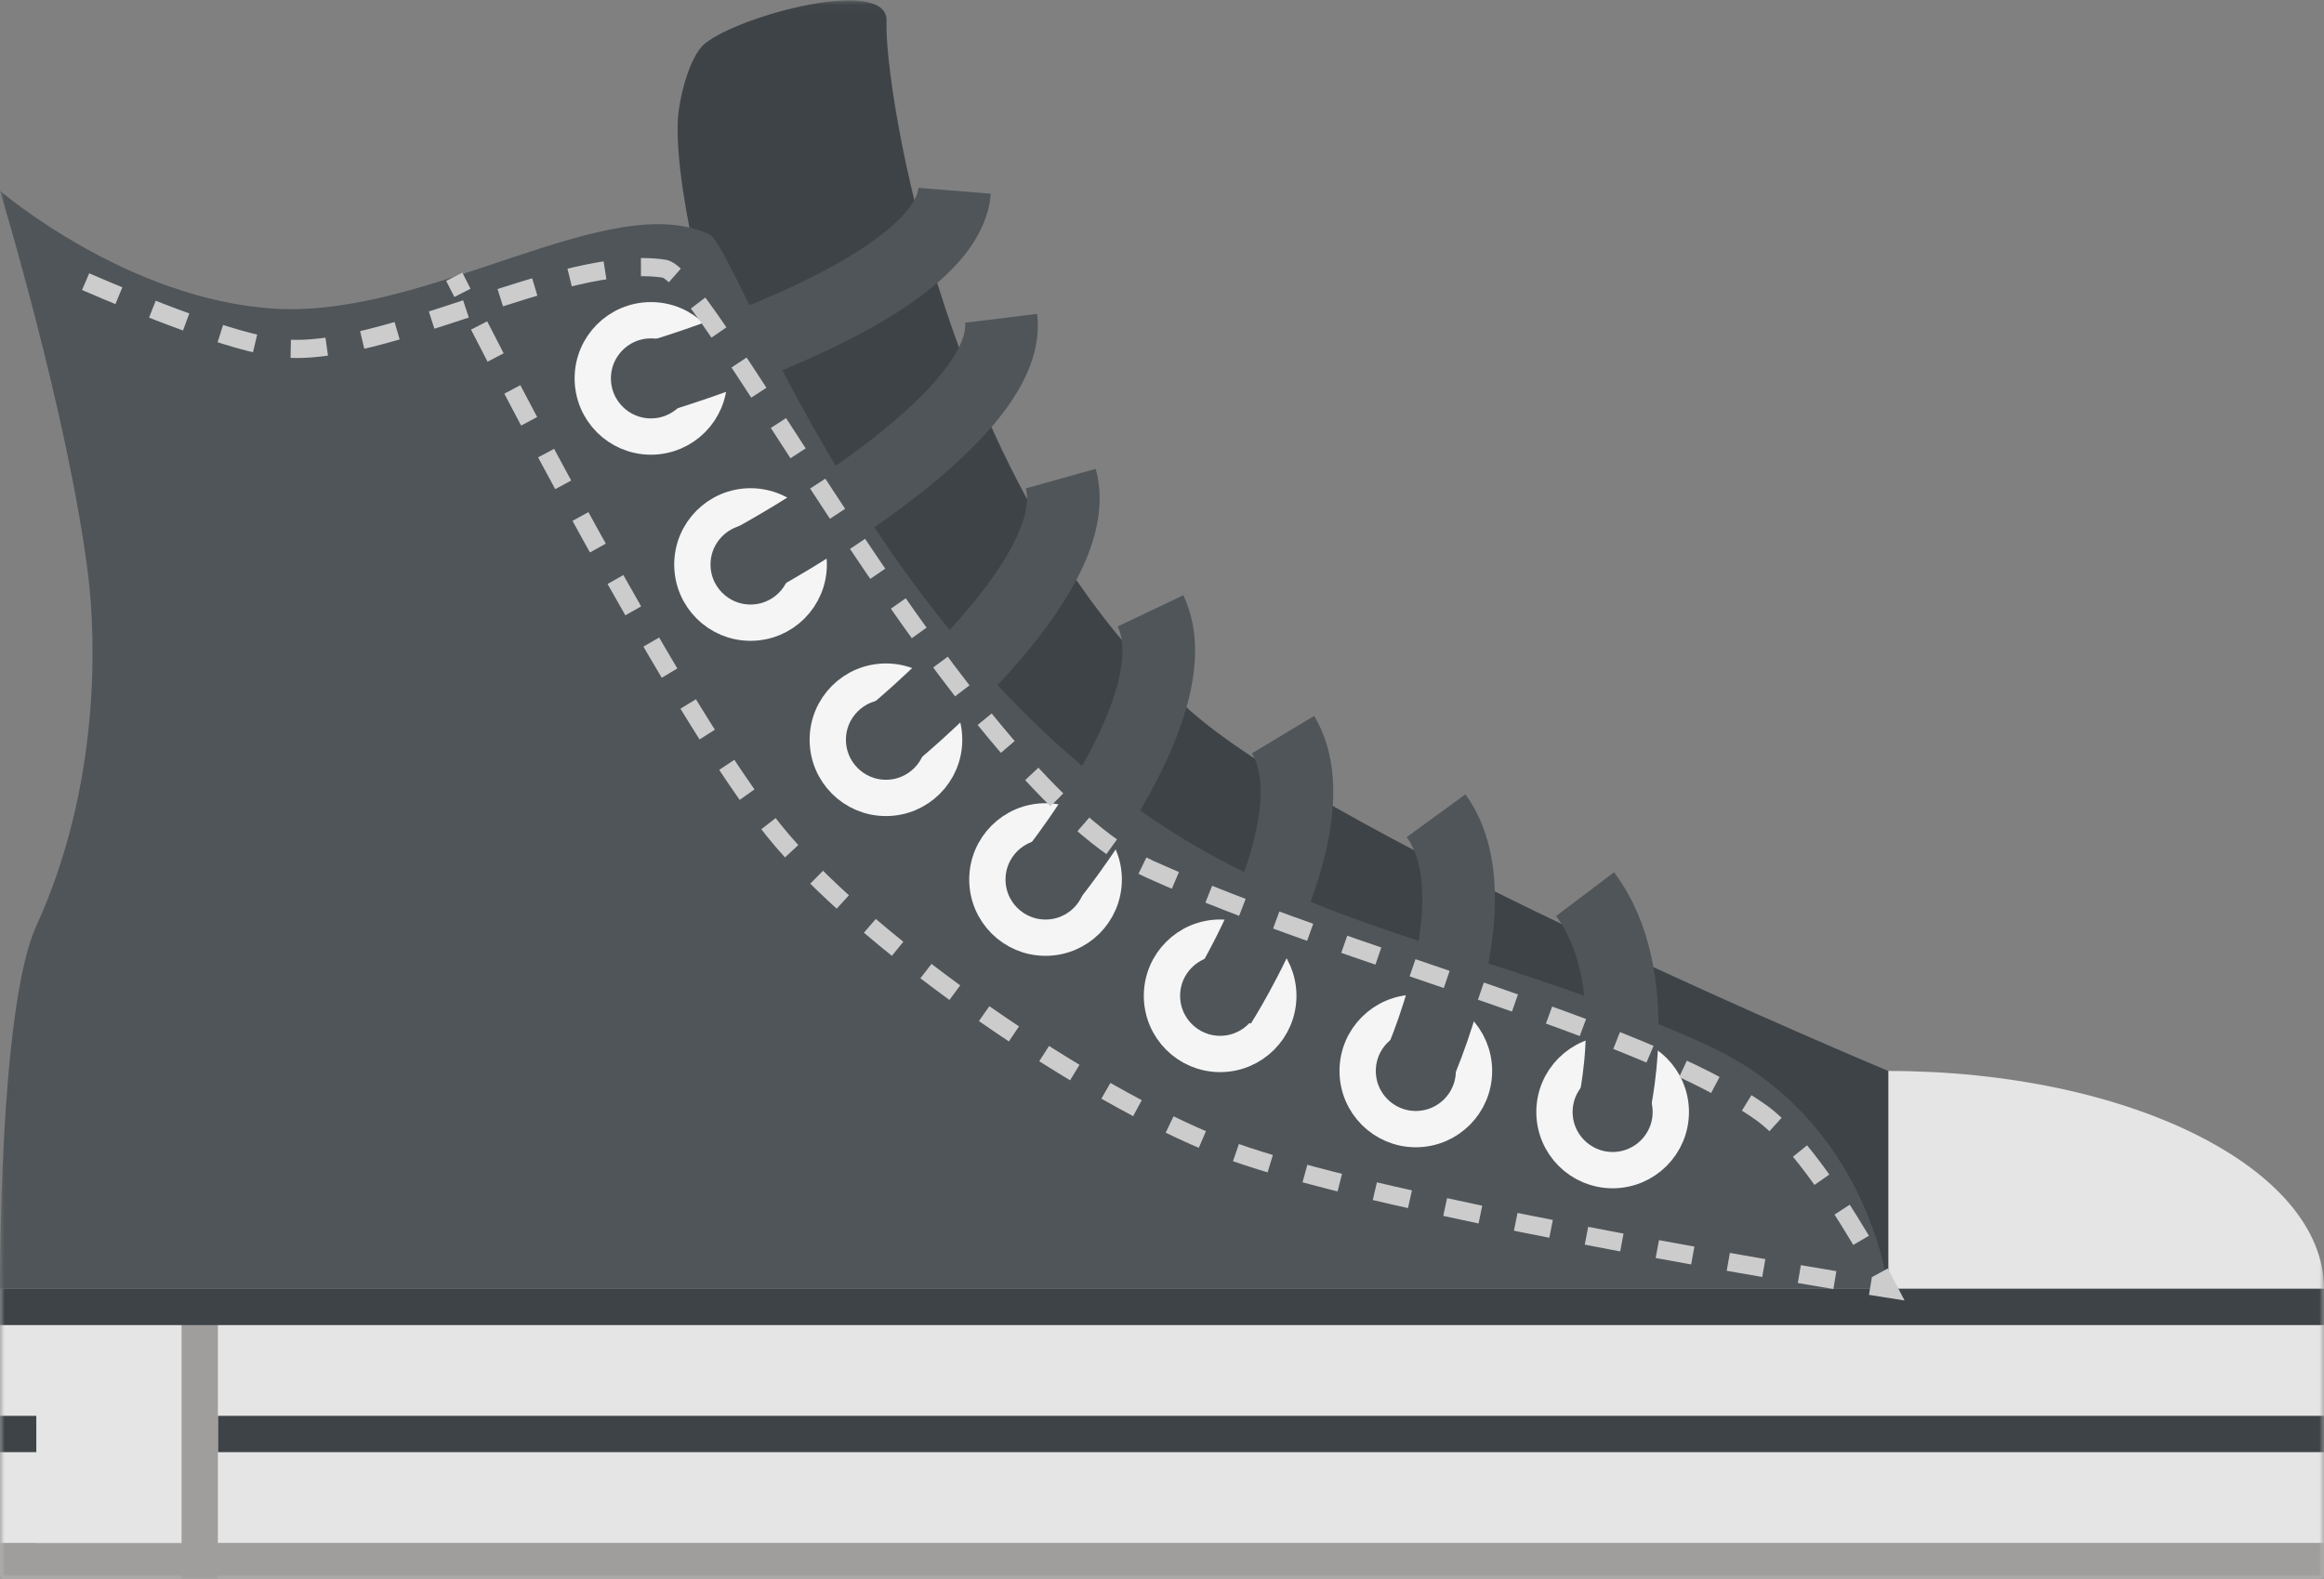 <?xml version="1.0" encoding="UTF-8" standalone="no"?>
<svg width="256px" height="174px" viewBox="0 0 256 174" version="1.1" xmlns="http://www.w3.org/2000/svg" xmlns:xlink="http://www.w3.org/1999/xlink">
    <rect x="0" y="0" width="256" height="174" fill="#808080" stroke="none"/>
    <!-- Generator: Sketch 3.7.2 (28276) - http://www.bohemiancoding.com/sketch -->
    <title>sneaker</title>
    <desc>Created with Sketch.</desc>
    <defs>
        <polygon id="path-1" points="0 0.046 0 174 256 174 256 0.046"></polygon>
    </defs>
    <g id="Page-1" stroke="none" stroke-width="1" fill="none" fill-rule="evenodd">
        <g id="sneaker">
            <mask id="mask-2" fill="white">
                <use xlink:href="#path-1"></use>
            </mask>
            <g id="Clip-2"></g>
            <polygon id="Fill-1" fill="#E5E5E5" mask="url(#mask-2)" points="0 142 256 142 256 174 0 174"></polygon>
            <polygon id="Fill-3" fill="#3E4347" mask="url(#mask-2)" points="0 156 256 156 256 160 0 160"></polygon>
            <polygon id="Fill-4" fill="#9F9E9C" mask="url(#mask-2)" points="0 170 256 170 256 174 0 174"></polygon>
            <path d="M256,142 L208,142 L208,118 C234.508,118 256,128.744 256,142" id="Fill-5" fill="#E5E5E5" mask="url(#mask-2)"></path>
            <polygon id="Fill-6" fill="#E5E5E5" mask="url(#mask-2)" points="4 146 24 146 24 170 4 170"></polygon>
            <polygon id="Fill-7" fill="#9F9E9C" mask="url(#mask-2)" points="20 142 24 142 24 174 20 174"></polygon>
            <polygon id="Fill-8" fill="#3E4347" mask="url(#mask-2)" points="0 142 256 142 256 146 0 146"></polygon>
            <path d="M208,142 L208,118 C208,118 147.36,92.664 131.16,78.352 C103.996,54.352 97.324,9.02 97.66,2.352 C97.912,-2.68 81.58,1.632 77.66,4.788 C75.896,6.208 74.744,11.084 74.66,13.352 C74.036,30.168 92.16,78.352 92.16,78.352 L207.996,142" id="Fill-9" fill="#3E4347" mask="url(#mask-2)"></path>
            <path d="M187.916,115.08 C167.164,105.736 150.792,103.66 133.664,94.328 C96.328,74 81.264,27.308 78.164,25.848 C67.22,20.62 47.328,35.016 30.336,34.016 C14.012,33.06 -1.70530257e-13,21.02 -1.70530257e-13,21.02 C-1.70530257e-13,21.02 7.496,45.724 9.688,63.192 C10.624,70.664 11,86.688 4,102.024 C-0.168,111.148 -1.70530257e-13,142 -1.70530257e-13,142 L208,142 C208,142 205.916,123.212 187.92,115.1" id="Fill-10" fill="#4F5559" mask="url(#mask-2)"></path>
            <path d="M78.112,41.692 C78.112,45.231 75.243,48.1 71.704,48.1 C68.165,48.1 65.296,45.231 65.296,41.692 C65.296,38.153 68.165,35.284 71.704,35.284 C75.243,35.284 78.112,38.153 78.112,41.692 L78.112,41.692 Z" id="Stroke-11" stroke="#F5F5F5" stroke-width="4" mask="url(#mask-2)"></path>
            <path d="M89.084,62.2 C89.084,65.739 86.215,68.608 82.676,68.608 C79.137,68.608 76.268,65.739 76.268,62.2 C76.268,58.661 79.137,55.792 82.676,55.792 C86.215,55.792 89.084,58.661 89.084,62.2 L89.084,62.2 Z" id="Stroke-12" stroke="#F5F5F5" stroke-width="4" mask="url(#mask-2)"></path>
            <path d="M104,81.508 C104,85.047 101.131,87.916 97.592,87.916 C94.053,87.916 91.184,85.047 91.184,81.508 C91.184,77.969 94.053,75.1 97.592,75.1 C101.131,75.1 104,77.969 104,81.508 L104,81.508 Z" id="Stroke-13" stroke="#F5F5F5" stroke-width="4" mask="url(#mask-2)"></path>
            <path d="M121.58,96.908 C121.58,100.447 118.711,103.316 115.172,103.316 C111.633,103.316 108.764,100.447 108.764,96.908 C108.764,93.369 111.633,90.5 115.172,90.5 C118.711,90.5 121.58,93.369 121.58,96.908 L121.58,96.908 Z" id="Stroke-14" stroke="#F5F5F5" stroke-width="4" mask="url(#mask-2)"></path>
            <path d="M140.812,109.72 C140.812,113.259 137.943,116.128 134.404,116.128 C130.865,116.128 127.996,113.259 127.996,109.72 C127.996,106.181 130.865,103.312 134.404,103.312 C137.943,103.312 140.812,106.181 140.812,109.72 L140.812,109.72 Z" id="Stroke-15" stroke="#F5F5F5" stroke-width="4" mask="url(#mask-2)"></path>
            <path d="M162.368,118 C162.368,121.539 159.499,124.408 155.96,124.408 C152.421,124.408 149.552,121.539 149.552,118 C149.552,114.461 152.421,111.592 155.96,111.592 C159.499,111.592 162.368,114.461 162.368,118 L162.368,118 Z" id="Stroke-16" stroke="#F5F5F5" stroke-width="4" mask="url(#mask-2)"></path>
            <path d="M184.048,122.52 C184.048,126.059 181.179,128.928 177.64,128.928 C174.101,128.928 171.232,126.059 171.232,122.52 C171.232,118.981 174.101,116.112 177.64,116.112 C181.179,116.112 184.048,118.981 184.048,122.52 L184.048,122.52 Z" id="Stroke-17" stroke="#F5F5F5" stroke-width="4" mask="url(#mask-2)"></path>
            <path d="M71.704,41.692 C71.704,41.692 104.232,32.356 105.16,21.02" id="Stroke-18" stroke="#4F5559" stroke-width="8" mask="url(#mask-2)"></path>
            <path d="M82.676,61.836 C82.676,61.836 111.672,46.356 110.276,35.072" id="Stroke-19" stroke="#4F5559" stroke-width="8" mask="url(#mask-2)"></path>
            <path d="M97.592,81.508 C97.592,81.508 119.908,63.672 116.844,52.736" id="Stroke-20" stroke="#4F5559" stroke-width="8" mask="url(#mask-2)"></path>
            <path d="M115.172,97.344 C115.172,97.344 131.624,77.556 126.736,67.304" id="Stroke-21" stroke="#4F5559" stroke-width="8" mask="url(#mask-2)"></path>
            <path d="M134.408,110.64 C134.408,110.64 147.184,90.676 141.332,80.944" id="Stroke-22" stroke="#4F5559" stroke-width="8" mask="url(#mask-2)"></path>
            <path d="M155.96,118.24 C155.96,118.24 164.876,99.048 158.188,89.88" id="Stroke-23" stroke="#4F5559" stroke-width="8" mask="url(#mask-2)"></path>
            <path d="M177.64,122.64 C177.64,122.64 181.44,107.576 174.604,98.52" id="Stroke-24" stroke="#4F5559" stroke-width="8" mask="url(#mask-2)"></path>
            <path d="M4,28.604 C4,28.604 4.668,28.916 5.804,29.428" id="Stroke-25" stroke="#4F5559" stroke-width="2" mask="url(#mask-2)"></path>
            <path d="M9.432,31.032 C15.68,33.736 25.74,37.8 30.912,38.356 C42.256,39.572 61.884,27.896 73.164,29.604 C78.112,30.356 106.516,86.668 126.664,95.772 C148.416,105.6 180.524,113.116 193.916,122.528 C198.304,125.612 203.372,133.772 206.076,138.488" id="Stroke-26" stroke="#CCCCCC" stroke-width="2" stroke-dasharray="3.978,3.978" mask="url(#mask-2)"></path>
            <path d="M207.06,140.248 C207.656,141.336 208,142 208,142 C208,142 207.3,141.892 206.04,141.684" id="Stroke-27" stroke="#CCCCCC" stroke-width="2" mask="url(#mask-2)"></path>
            <path d="M202.12,141.044 C187.244,138.572 148.256,131.784 134.392,126.352 C119.64,120.584 96.464,104.62 86.152,92.6 C76.224,81.032 57.672,45.44 51.836,34.044" id="Stroke-28" stroke="#CCCCCC" stroke-width="2" stroke-dasharray="3.971,3.971" mask="url(#mask-2)"></path>
            <path d="M50.94,32.268 C50.36,31.128 50.04,30.496 50.04,30.496" id="Stroke-29" stroke="#CCCCCC" stroke-width="2" mask="url(#mask-2)"></path>
        </g>
    </g>
</svg>
